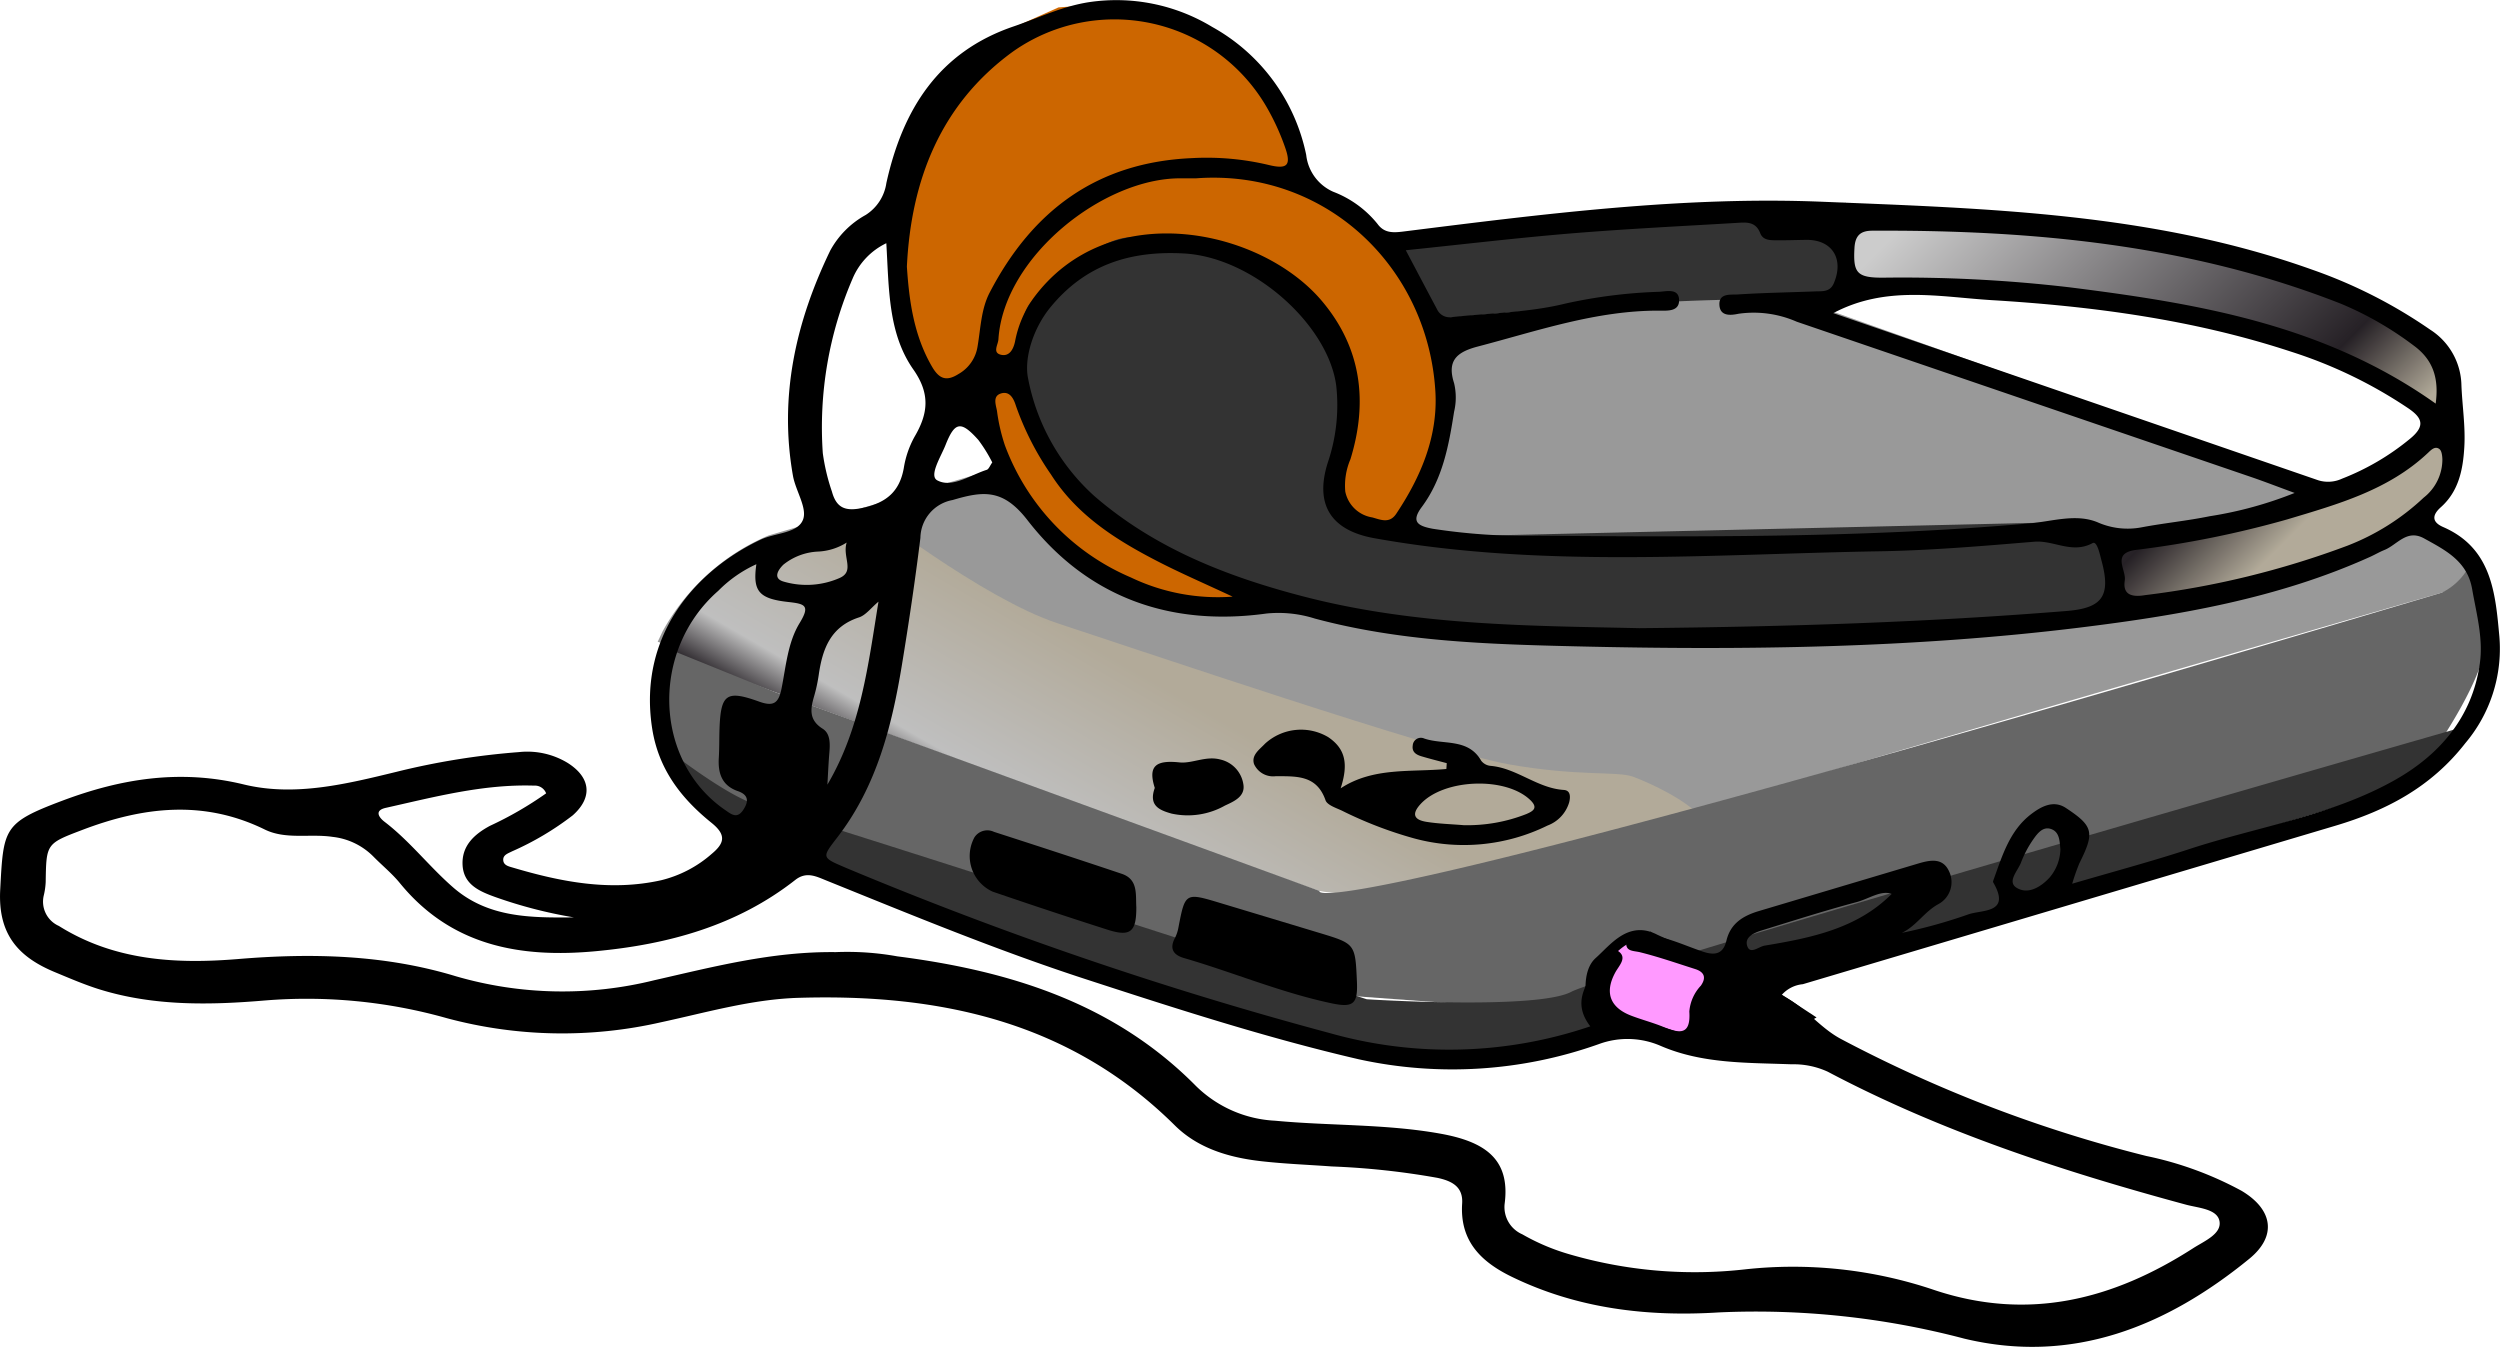 <svg xmlns="http://www.w3.org/2000/svg" xmlns:xlink="http://www.w3.org/1999/xlink" viewBox="0 0 243.157 131"><defs><style>.a{fill:#999;}.b{fill:url(#a);}.c{fill:#666;}.d{fill:#333;}.e{fill:url(#b);}.f{fill:#f9f;stroke:#000;stroke-miterlimit:10;}.g{fill:#c60;}</style><linearGradient id="a" x1="110.192" y1="199.193" x2="128.565" y2="167.37" gradientUnits="userSpaceOnUse"><stop offset="0" stop-color="#262126"/><stop offset="0.137" stop-color="#bfbfbf"/><stop offset="0.578" stop-color="#b2aa99"/></linearGradient><linearGradient id="b" x1="192.02" y1="124.9" x2="233.869" y2="166.749" gradientUnits="userSpaceOnUse"><stop offset="0.073" stop-color="#ccc"/><stop offset="0.723" stop-color="#262126"/><stop offset="0.885" stop-color="#b2aa99"/></linearGradient></defs><title>home_escritorio_discman</title><path class="a" d="M67.955,174.422l67.743,23.125s9.576,1.197,15.997-1.306,90.759-26.879,90.759-26.879,2.693-2.285,1.796-3.591-5.632-3.428-5.632-3.428l-65.213-23.179-20.404,2.612-8.57,3.02-65.702,19.289a21.252,21.252,0,0,0-10.304,9.338" transform="translate(-3.987 -112)"/><path class="b" d="M88.157,161.315s11.411,8.917,18.703,11.311,37.109,12.515,43.856,13.712,10.556.653,12.079,1.197,6.856,2.938,7.182,5.006-22.2,6.747-22.527,6.856-13.385-.292-15.126-.745-43.638-15.905-43.638-15.905l-17.738-6.529-2.176-.939s.857-4.285,3.306-6.162,6.081-5.346,11.916-6.121Z" transform="translate(-3.987 -112)"/><path class="c" d="M68.771,185.25a69.009,69.009,0,0,1-.816-7.999c.054-2.394.407-2.394.407-2.394l11.062,4.48L132.324,198.652s-3.255,4.557,109.182-29.017a6.056,6.056,0,0,0,2.923-3.176s1.724,4.861,1.289,8.344-4.353,9.25-4.353,9.25l-85.172,26.335-25.067-1.834L71.912,189.871Z" transform="translate(-3.987 -112)"/><path class="d" d="M68.118,184.297s6.611,5.305,9.713,6.04S136.922,209.191,136.922,209.191s16.568,1.061,19.915-.735,86.596-25.71,86.596-25.71-4.163,5.224-6.366,5.958-80.475,24.404-80.475,24.404a51.823,51.823,0,0,1-19.425.979c-11.018-1.469-43.91-13.957-43.91-13.957l-18.69-7.754S68.771,187.48,68.118,184.297Z" transform="translate(-3.987 -112)"/><path class="e" d="M208.882,164.682s.544,4.516,0,5.387,10.447-.762,10.447-.762,14.854-3.809,17.085-5.659,6.04-5.006,6.149-6.149-.354-10.828-.354-10.828-9.549-8.651-19.343-9.849-12.841-4.353-38.959-3.809l-.871,1.85v4.353s18.245-.218,29.772,2.34,23.606,5.332,27.851,11.209a24.169,24.169,0,0,1-11.535,7.618C221.777,162.505,208.882,164.682,208.882,164.682Z" transform="translate(-3.987 -112)"/><path class="f" d="M158.986,210.333s-.925-3.482.544-4.788,2.993-3.482,5.441-2.176a53.302,53.302,0,0,0,7.454,2.775L179.717,210.932l-1.088.626s-1.306.245-1.306.68.109,1.904.109,1.904l-9.032-.871Z" transform="translate(-3.987 -112)"/><path class="g" d="M129.168,169.851s-7.781.816-10.066.435-10.229-3.319-10.338-3.754-7.291-9.032-8.216-11.481a5.406,5.406,0,0,0-2.829-3.156l-4.543-4.489L91.733,143.026l-.843-8.515.857-4.571,1.782-5.033,4.244-5.876,4.244-4.108,4.924-2.204,6.339-.463,2.938.19,5.659,2.775L124.625,117.398l3.074,3.537,1.469,2.666.816,2.476v2.612l6.257,4.326,4.407,4.516,2.829,6.04,1.034,4.625-.707,5.332-1.088,4.299-3.156,5.332-3.265-.272-1.741-1.36-.979-1.469-.49-2.176.925-1.415.599-2.938-.109-5.768s-.871-6.094-5.659-9.25-14.419-5.169-19.752-1.143-6.91,10.937-6.91,10.937l1.251,2.068s3.21,8.706,6.965,10.882S123.455,169.96,129.168,169.851Z" transform="translate(-3.987 -112)"/><path class="d" d="M138.31,172.381l-11.753-3.265s-11.232-4.168-13.778-6.41-9.469-7.442-9.925-13.29l-1.517-1.113,1.328-1.6.399-1.058s.205-3.362,1.266-4.324,6.205-6.29,9.713-6.24,9.304-.925,14.8,3.863,6.407,10.134,6.325,11.073-2.734,7.631-1.347,9.713.775,2.653,4.122,2.979a36.645,36.645,0,0,1,6.815,1.469l62.818-1.456s1.949,3.039,1.546,5.764-1.655,3.378-2.036,3.378-36.238,1.85-40.319,1.687S138.31,172.381,138.31,172.381Z" transform="translate(-3.987 -112)"/><path class="d" d="M143.256,143.095s19.702-2.015,32.026-1.974c0,0,7.182-.326,7.754-.735s0-6.897,0-6.897l.49-1.755s-15.671.229-24.689,1.216-20.551,2.157-20.551,2.157A21.668,21.668,0,0,1,143.256,143.095Z" transform="translate(-3.987 -112)"/><path d="M177.257,208.799c2.248,1.051,3.622,3.108,5.806,4.265a131.629,131.629,0,0,0,29.678,11.369,33.757,33.757,0,0,1,9.269,3.39c3.026,1.806,3.481,4.38.746,6.613-8.077,6.596-17.213,10.294-27.732,7.76a79.419,79.419,0,0,0-23.841-2.548c-6.941.44-13.761-.356-20.149-3.46-3.006-1.461-5.071-3.483-4.834-7.13.108-1.665-1.043-2.204-2.412-2.498a74.32,74.32,0,0,0-10.259-1.107c-2.289-.166-4.587-.252-6.865-.51-3.123-.353-6.144-1.238-8.413-3.487-10.198-10.11-22.869-12.817-36.597-12.404-4.547.137-8.92,1.416-13.333,2.367a43.201,43.201,0,0,1-20.876-.388,50.134,50.134,0,0,0-17.676-1.723c-5.352.454-10.773.557-16.021-1.054-1.502-.461-2.956-1.092-4.411-1.695-3.559-1.475-5.559-3.668-5.33-8.017.316-5.98.299-6.498,5.997-8.647,5.74-2.165,11.503-3.102,17.692-1.598,4.96,1.206,9.975-.04,14.882-1.234a72.194,72.194,0,0,1,11.886-1.912,7.554,7.554,0,0,1,4.744,1.058c2.232,1.412,2.45,3.349.485,5.094a28.331,28.331,0,0,1-5.909,3.505c-.368.194-.881.333-.851.848.03.514.541.614.943.733,4.72,1.4,9.483,2.324,14.415,1.226a11.605,11.605,0,0,0,4.914-2.561c1.249-1.038,1.454-1.84-.009-3.019-2.953-2.38-5.172-5.22-5.783-9.218-1.411-9.228,4.492-15.478,10.578-18.339,1.409-.662,3.591-.595,4.102-1.942.429-1.13-.722-2.798-.981-4.261-1.365-7.711.272-14.955,3.618-21.888a8.716,8.716,0,0,1,3.454-3.478,4.418,4.418,0,0,0,2.015-3.113c1.581-7.122,5.054-12.739,12.389-15.231,2.423-.823,4.673-1.943,7.313-2.354a17.992,17.992,0,0,1,11.995,2.413,18.471,18.471,0,0,1,9.137,12.449,4.447,4.447,0,0,0,2.629,3.579,10.199,10.199,0,0,1,4.309,3.132c.648.891,1.499.862,2.496.737,13.533-1.694,27.164-3.451,40.742-2.899,16.027.651,32.252,1.086,47.69,6.615a47.813,47.813,0,0,1,11.468,5.837,6.554,6.554,0,0,1,3.025,5.401c.08,2.004.4,3.995.281,6.013-.13,2.205-.549,4.299-2.286,5.848-.926.826-.812,1.473.239,1.93,4.74,2.066,5.071,6.468,5.458,10.664A14.221,14.221,0,0,1,243.77,184.284c-3.324,4.272-7.676,6.552-12.644,8.031q-25.894,7.709-51.791,15.411A3.119,3.119,0,0,0,177.257,208.799Zm28.278-10.846c4.094-1.203,7.767-2.181,11.373-3.364,6.671-2.188,13.772-3.223,19.955-6.689,4.352-2.439,7.58-6.099,8.318-11.36.346-2.464-.328-4.835-.744-7.236-.475-2.736-2.589-3.783-4.673-4.936-1.689-.935-2.617.627-3.866,1.127-.465.186-.9.446-1.357.653-8.991,4.07-18.703,5.717-28.284,6.895-16.228,1.995-32.634,2.213-48.995,1.822-8.514-.203-17.076-.464-25.403-2.706a11.724,11.724,0,0,0-4.681-.487c-9.443,1.308-17.473-1.621-23.253-9.075-2.376-3.064-4.282-2.853-7.286-1.962a3.804,3.804,0,0,0-3.131,3.679c-.51,4.127-1.122,8.243-1.796,12.347-.984,5.989-2.462,11.816-6.264,16.756-1.562,2.03-1.568,1.967.843,3.002a369.612,369.612,0,0,0,47.018,16.058,42.64,42.64,0,0,0,25.355-.653c-1.933-2.506-.185-4.351.965-6.264.364-.606.786-1.702,1.745-1.053.919.622.095,1.395-.267,2.054-1.073,1.954-.551,3.427,1.538,4.228,1.004.385,2.053.658,3.049,1.06,1.512.61,2.766.987,2.601-1.464a4.175,4.175,0,0,1,1.122-2.516c.562-.802.323-1.338-.565-1.62-1.771-.563-3.531-1.176-5.331-1.626-.646-.162-1.415-.056-1.363-.939.052-.884.838-.798,1.491-.786,2.137.042,4.021,1.013,5.984,1.667,1.214.405,1.97.183,2.271-1.076.405-1.696,1.647-2.427,3.164-2.88q7.735-2.307,15.469-4.614c1.139-.338,2.382-.614,3.01.727a2.428,2.428,0,0,1-1.019,3.21c-1.378.747-2.153,2.137-3.563,2.801a49.854,49.854,0,0,0,6.417-1.78c1.347-.502,4.254-.064,2.466-3.137-.029-.049.001-.144.025-.21.855-2.36,1.576-4.832,3.683-6.431.945-.717,2.145-1.393,3.361-.592,2.705,1.781,2.808,2.387,1.316,5.381A19.706,19.706,0,0,0,205.535,197.953ZM85.266,204.606a27.432,27.432,0,0,1,5.992.411c10.891,1.399,21.063,4.526,29.05,12.608a11.802,11.802,0,0,0,7.69,3.378c5.354.506,10.766.305,16.079,1.259,4.266.766,6.834,2.42,6.256,6.821a2.886,2.886,0,0,0,1.72,2.971,20.708,20.708,0,0,0,4.543,1.93,43.52,43.52,0,0,0,17.06,1.484,42.839,42.839,0,0,1,18.466,2.003c9.148,3.052,17.385.945,25.18-4.068,1.062-.683,2.764-1.376,2.562-2.605-.2-1.218-2.048-1.3-3.255-1.627-12.009-3.251-23.796-7.091-34.843-12.93a7.924,7.924,0,0,0-3.532-.724c-4.289-.163-8.643-.035-12.704-1.781a8.068,8.068,0,0,0-6.047-.18,42.519,42.519,0,0,1-23.345,1.472c-9.017-2.095-17.835-4.95-26.639-7.818-8.539-2.782-16.829-6.213-25.148-9.573-.988-.399-1.934-.898-3.014-.051-5.688,4.461-12.371,6.271-19.394,6.93-7.308.686-14.059-.493-19.062-6.623-.767-.94-1.73-1.719-2.585-2.59a6.603,6.603,0,0,0-3.962-1.906c-2.199-.33-4.541.29-6.595-.716-5.943-2.913-11.822-2.215-17.731.034-3.52,1.34-3.519,1.328-3.577,5.075a6.963,6.963,0,0,1-.18,1.277,2.583,2.583,0,0,0,1.459,2.992c5.416,3.395,11.395,3.721,17.471,3.217,7.147-.592,14.203-.425,21.111,1.668a37.088,37.088,0,0,0,19.348.392C73.372,206.037,79.086,204.531,85.266,204.606Zm55.452-68.266c1.111,2.102,2.07,3.926,3.041,5.743a1.338,1.338,0,0,0,1.418.762c3.707-.403,7.505-.438,11.092-1.325a49.214,49.214,0,0,1,9.101-1.14c.718-.042,1.87-.349,1.928.747.065,1.217-1.179,1.088-1.961,1.087-6.111-.014-11.805,1.971-17.609,3.489-2.072.542-3.015,1.382-2.311,3.572a5.989,5.989,0,0,1-.001,2.774c-.514,3.273-1.1,6.512-3.146,9.266-1.066,1.436-.391,1.846,1.095,2.118a59.382,59.382,0,0,0,10.295.676c15.928.117,31.852.205,47.746-1.204,2.182-.193,4.497-.969,6.586-.11a7.234,7.234,0,0,0,4.333.487c2.184-.41,4.406-.627,6.582-1.072a37.823,37.823,0,0,0,8.264-2.265c-1.711-.628-2.96-1.114-4.227-1.547q-22.1-7.553-44.199-15.106a10.417,10.417,0,0,0-5.663-.775c-.715.149-1.788.292-1.859-.84-.075-1.189,1.084-.993,1.769-1.037,2.504-.162,5.016-.199,7.525-.298.698-.027,1.453.088,1.827-.782,1.025-2.381-.158-4.262-2.683-4.23-.933.012-1.866.047-2.798.039-.643-.005-1.391.043-1.672-.69-.456-1.19-1.429-1.05-2.341-.996-5.369.318-10.743.581-16.103,1.024C151.483,135.144,146.235,135.771,140.718,136.34Zm22.705,36.758c14.652-.14,28.125-.585,41.575-1.673,3.426-.277,4.327-1.419,3.399-4.856-.179-.663-.437-1.984-.883-1.743-1.985,1.075-3.771-.295-5.66-.138-5.002.415-10.014.846-15.028.931-16.402.278-32.837,1.668-49.164-1.271-4.206-.757-5.834-3.244-4.529-7.359a17.352,17.352,0,0,0,.827-7.409c-.717-5.9-8.036-12.557-14.83-12.928-5.244-.286-9.593,1.106-12.98,5.24-1.685,2.058-2.585,4.974-2.163,6.944a20.596,20.596,0,0,0,6.444,11.415c5.897,5.104,12.966,7.853,20.386,9.776C141.897,172.901,153.256,172.866,163.423,173.098Zm-71.23-35.167c.222,3.384.687,6.699,2.432,9.71.659,1.137,1.345,1.53,2.589.736a3.724,3.724,0,0,0,1.857-2.702c.3-1.758.336-3.608,1.178-5.226,4.15-7.972,10.441-12.672,19.686-13.07a25.992,25.992,0,0,1,7.44.665c1.859.457,2.235.026,1.567-1.816a22.857,22.857,0,0,0-1.808-3.899,17.114,17.114,0,0,0-24.676-5.275C95.491,122.137,92.601,129.488,92.193,137.931Zm90.104,4.525c15.886,5.475,31.532,10.868,47.178,16.26a3.221,3.221,0,0,0,2.304-.159,24.081,24.081,0,0,0,6.638-3.901c1.49-1.234,1.163-2.017-.186-2.939a44.735,44.735,0,0,0-11.373-5.501c-9.476-3.124-19.286-4.426-29.158-5.024C192.677,140.887,187.431,139.724,182.296,142.456Zm-61.965-13.112c-.502,0-1.004.003-1.506-0-7.512-.045-17.226,7.636-17.729,15.661-.032.518-.584,1.274.203,1.489.846.23,1.245-.503,1.41-1.262a10.688,10.688,0,0,1,1.718-4.128c7.259-10.029,22.138-6.939,28.138.179,3.834,4.549,4.491,9.775,2.772,15.375a6.523,6.523,0,0,0-.506,3.15,3.185,3.185,0,0,0,2.631,2.519c.792.214,1.662.638,2.324-.353,2.402-3.599,4.064-7.533,3.81-11.874C142.884,137.979,132.922,128.418,120.332,129.344ZM240.888,151.256c.334-2.488-.259-4.282-2.16-5.662a32.358,32.358,0,0,0-7.069-4.057c-14.655-5.762-30.01-7.177-45.588-7.099-1.153.006-1.646.5-1.713,1.678-.137,2.407.214,2.903,2.763,2.891a139.866,139.866,0,0,1,18.232.947C217.778,141.524,230.058,143.563,240.888,151.256Zm-150.695-15.601a6.694,6.694,0,0,0-3.281,3.446,36.52,36.52,0,0,0-2.897,16.977,19.775,19.775,0,0,0,.89,3.743c.444,1.626,1.355,1.949,3.063,1.561,2.251-.51,3.52-1.588,3.924-3.855a9.289,9.289,0,0,1,1.04-3.036c1.323-2.252,1.565-4.163-.111-6.555C90.362,144.426,90.456,140.105,90.193,135.655ZM77.553,166.878a12.414,12.414,0,0,0-3.71,2.591c-6.627,5.803-6.273,16.529.656,21.303.625.431,1.172.91,1.78-.002.552-.829.513-1.463-.522-1.821-1.563-.541-1.947-1.741-1.857-3.241.056-.929.036-1.862.068-2.793.118-3.407.657-3.824,3.853-2.675,1.39.5,1.892.169,2.179-1.261.434-2.168.604-4.486,1.765-6.386,1.036-1.697.534-1.86-1.105-2.041C77.772,170.235,77.183,169.49,77.553,166.878Zm135.064,3.006a85.39,85.39,0,0,0,19.689-4.81,22.793,22.793,0,0,0,7.415-4.672,4.717,4.717,0,0,0,1.819-3.736c-.014-.34-.062-.808-.282-.982-.417-.332-.8.062-1.105.35-3.857,3.642-8.795,5.013-13.676,6.475a96.496,96.496,0,0,1-14.751,2.977c-2.397.326-.917,1.933-1.078,2.968C210.498,169.431,210.823,170.193,212.618,169.884ZM57.105,189.163a1.167,1.167,0,0,0-1.177-.751c-4.937-.156-9.669,1.097-14.423,2.163-1.112.249-.694.912-.115,1.355,2.467,1.885,4.356,4.372,6.683,6.393,3.415,2.967,7.585,2.942,11.739,2.906a44.803,44.803,0,0,1-7.668-1.985c-1.533-.554-3.062-1.214-3.165-3.096-.102-1.87,1.12-2.998,2.667-3.828A34.711,34.711,0,0,0,57.105,189.163ZM123.875,170.031c-2.683-1.257-5.032-2.269-7.301-3.439-4.038-2.081-7.833-4.474-10.364-8.442a27.843,27.843,0,0,1-3.409-6.672c-.216-.699-.599-1.483-1.473-1.204-.812.259-.478,1.098-.372,1.693a17.765,17.765,0,0,0,.765,3.332,22.446,22.446,0,0,0,12.256,12.865A19.583,19.583,0,0,0,123.875,170.031Zm-34.445.488c-.726.605-1.23,1.314-1.895,1.531-2.758.897-3.553,3.058-3.915,5.587a15.311,15.311,0,0,1-.455,2.095c-.357,1.229-.52,2.294.838,3.147.767.482.722,1.487.647,2.372-.086,1.02-.127,2.044-.188,3.066C87.704,182.813,88.426,176.717,89.43,170.519Zm98.549,28.426c-1.036-.391-2.219.479-3.421.799-3.101.826-6.16,1.81-9.228,2.754-.768.236-1.714.663-1.388,1.555.29.793,1.11.017,1.673-.077C180.15,203.223,184.636,202.314,187.98,198.945Zm-87.482-41.967a14.371,14.371,0,0,0-1.357-2.192c-1.685-1.879-2.284-1.788-3.186.494-.454,1.148-1.64,2.994-.803,3.442,1.45.776,3.202-.519,4.805-1.024C100.16,157.634,100.274,157.288,100.498,156.978Zm-14.161,7.792a5.676,5.676,0,0,1-2.82.879,5.804,5.804,0,0,0-3.333,1.269c-.522.508-1.053,1.344.031,1.652a7.972,7.972,0,0,0,5.432-.351C87.167,167.549,85.896,166.192,86.336,164.77Zm118.051,29.807c-.081-.735-.055-1.659-.925-1.95-.792-.264-1.323.457-1.718,1.018a10.388,10.388,0,0,0-1.19,2.253c-.306.799-1.371,1.849-.438,2.442,1.08.686,2.331-.022,3.214-.98A4.395,4.395,0,0,0,204.388,194.577Z" transform="translate(-3.987 -112)"/><path d="M144.702,186.228c-.821-.221-1.647-.425-2.462-.669-.504-.151-.945-.411-.846-1.053a.793.793,0,0,1,1.12-.675c1.87.644,4.272-.065,5.542,2.166a1.305,1.305,0,0,0,.913.493c2.555.226,4.535,2.172,7.114,2.342.676.044.651.68.533,1.184a3.456,3.456,0,0,1-2.114,2.279,18.433,18.433,0,0,1-12.977,1.249,39.109,39.109,0,0,1-7.015-2.696c-.579-.271-1.434-.543-1.598-1.011-.86-2.467-2.822-2.324-4.822-2.344a2.036,2.036,0,0,1-2.13-1.175c-.287-.883.548-1.428,1.058-1.977a5.181,5.181,0,0,1,6.157-.644c1.638,1.108,1.996,2.557,1.207,4.978,3.169-2.079,6.801-1.554,10.282-1.882Zm1.639,6.031a15.66,15.66,0,0,0,6.092-1.078c.683-.29,1.187-.6.397-1.363-2.402-2.32-8.449-2.074-10.694.408-.929,1.027-.519,1.529.583,1.707C143.912,192.126,145.132,192.157,146.341,192.259Z" transform="translate(-3.987 -112)"/><path d="M135.965,207.465c.096,2.165-.324,2.573-2.465,2.12-4.914-1.04-9.549-3.005-14.357-4.403-1.002-.291-1.442-.884-.885-1.934a3.64,3.64,0,0,0,.342-1.009c.662-3.438.659-3.439,4.083-2.407q4.835,1.456,9.669,2.916C135.803,203.794,135.803,203.797,135.965,207.465Z" transform="translate(-3.987 -112)"/><path d="M114.509,200.236c.01,2.41-.571,2.902-2.8,2.189q-5.612-1.794-11.187-3.706a3.806,3.806,0,0,1-1.756-5.28,1.496,1.496,0,0,1,1.9-.53c4.146,1.339,8.289,2.689,12.419,4.078C114.697,197.527,114.435,198.976,114.509,200.236Z" transform="translate(-3.987 -112)"/><path d="M116.304,188.636c-.678-2.13.086-2.727,2.408-2.482,1.233.13,2.564-.666,3.977-.279a2.909,2.909,0,0,1,2.224,2.365c.235,1.226-.902,1.702-1.783,2.112a7.346,7.346,0,0,1-5.202.778C116.711,190.791,115.694,190.333,116.304,188.636Z" transform="translate(-3.987 -112)"/></svg>